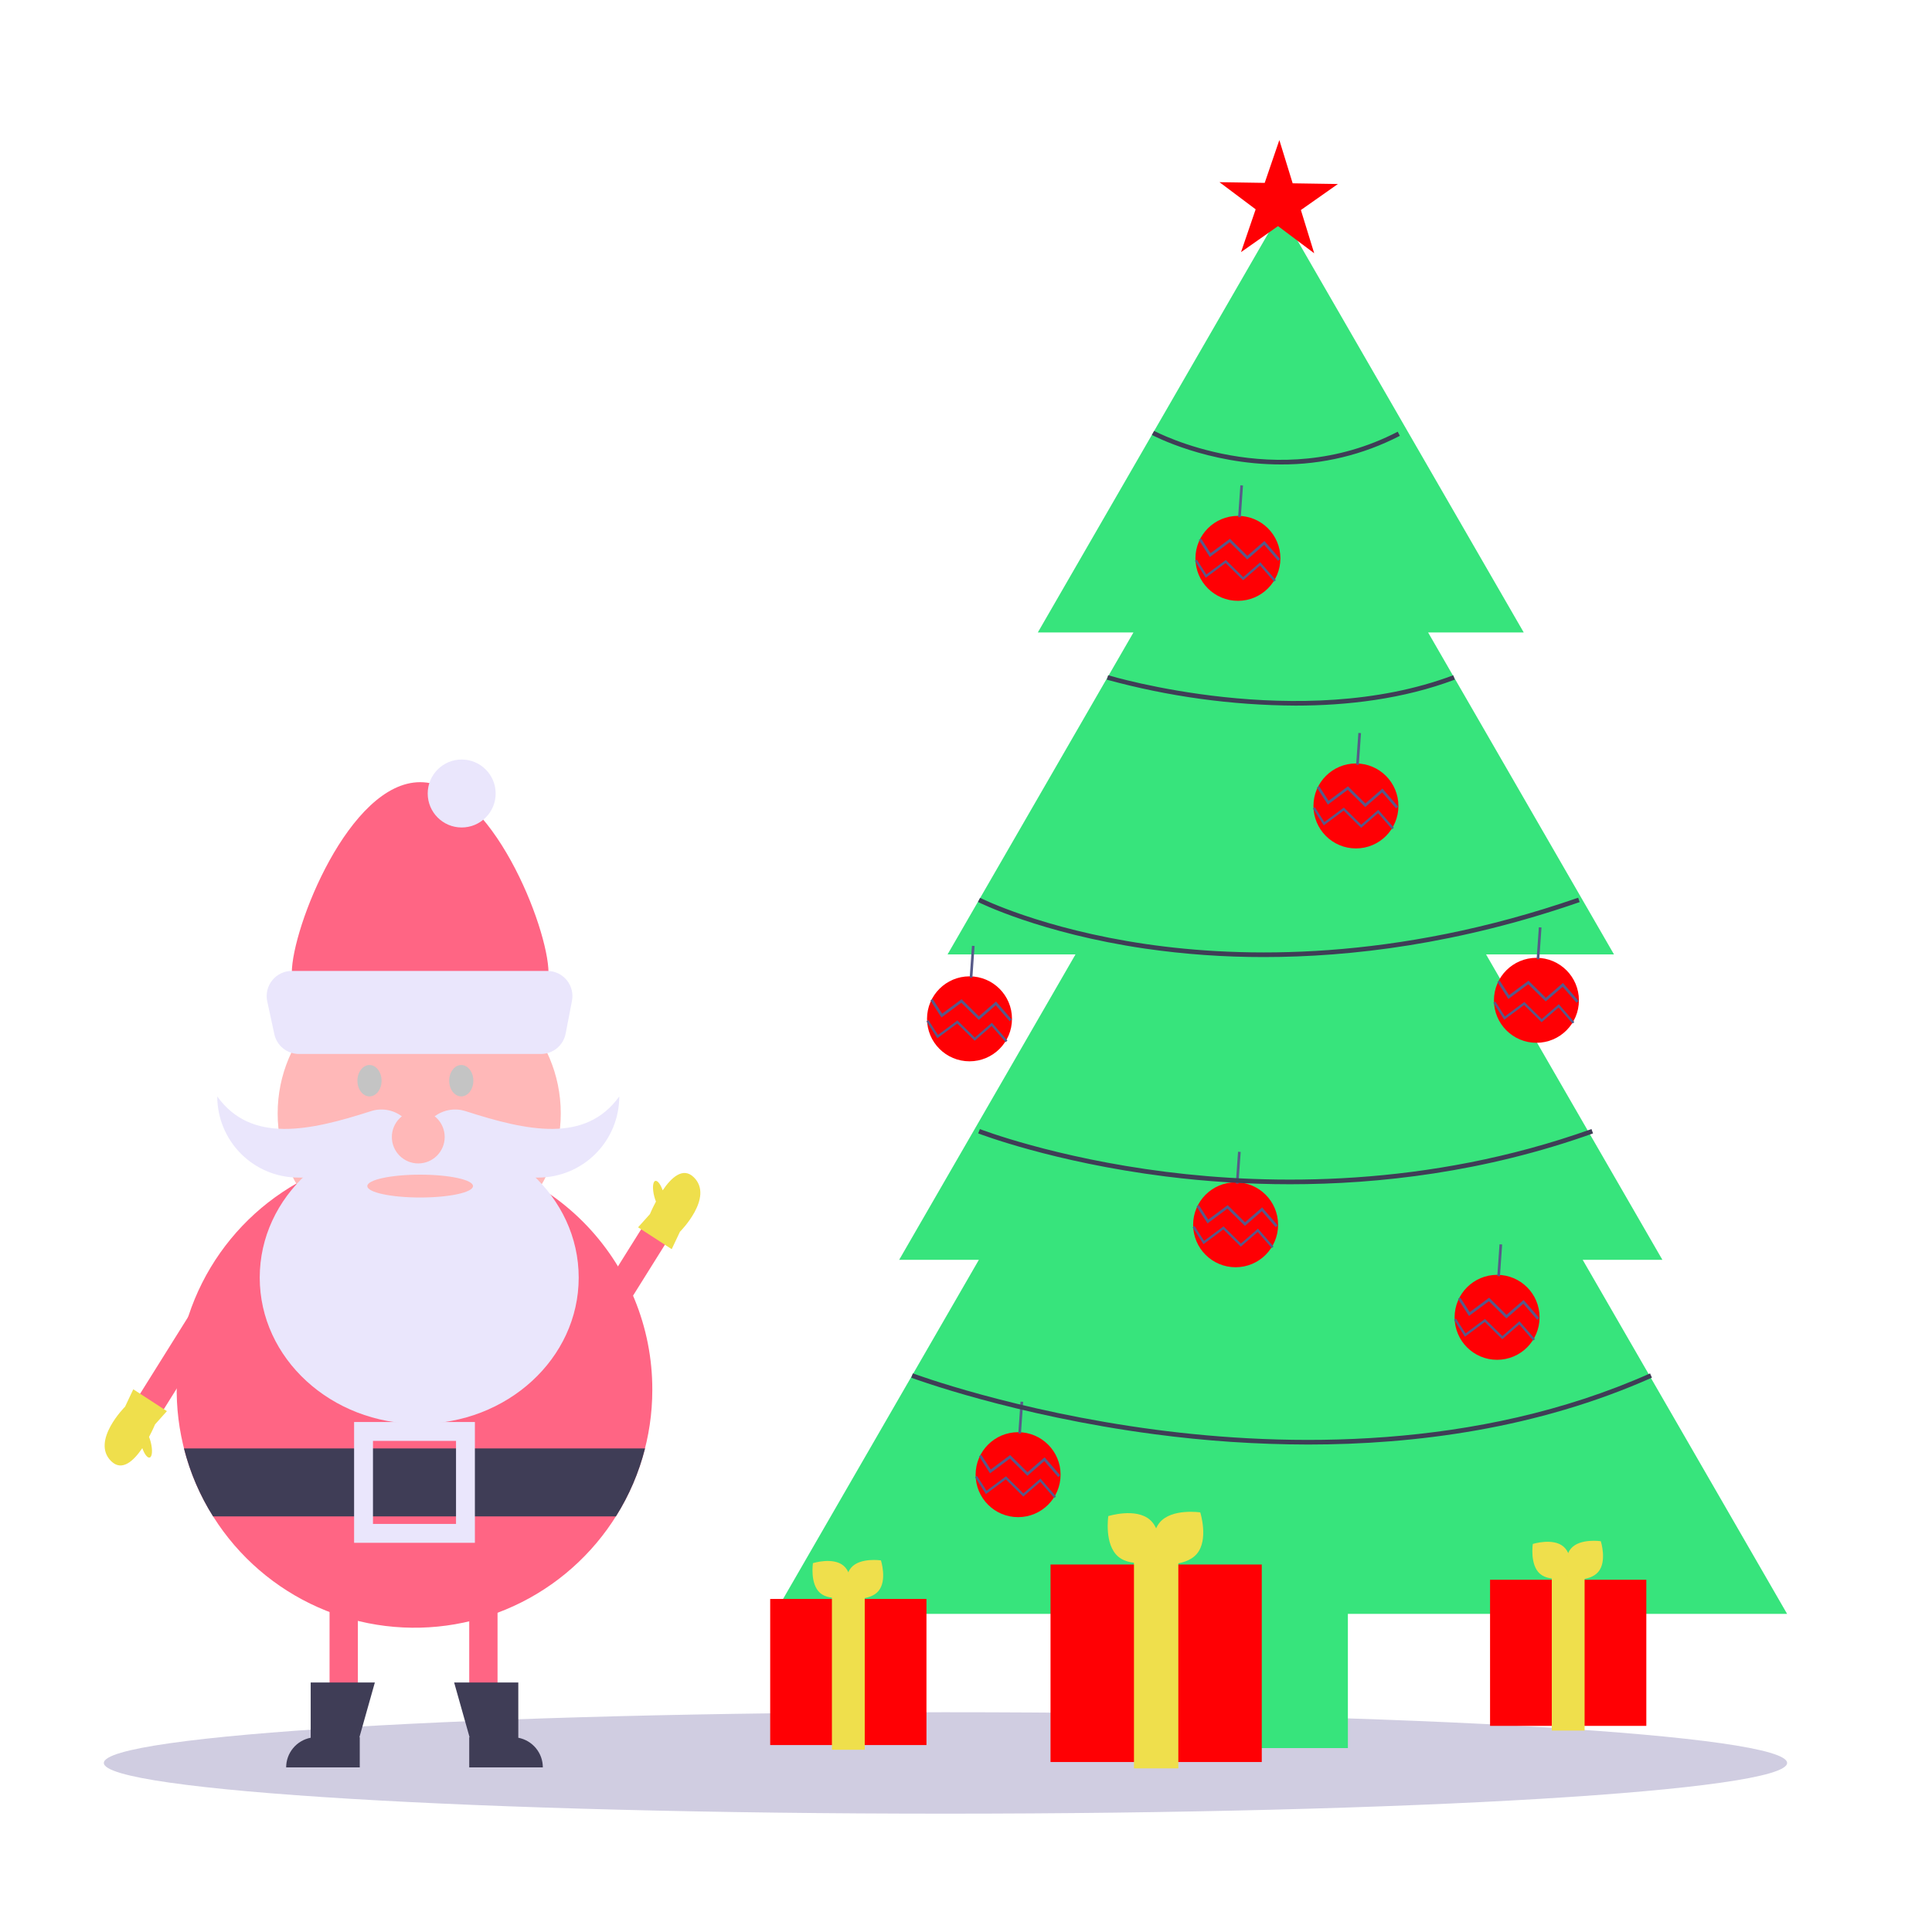 <svg width="800" height="800" viewBox="0 0 800 800" fill="none" xmlns="http://www.w3.org/2000/svg">
<path d="M391.5 751C583.971 751 740 741.598 740 730C740 718.402 583.971 709 391.5 709C199.029 709 43 718.402 43 730C43 741.598 199.029 751 391.5 751Z" fill="#D0CDE1"/>
<path d="M270.107 575.536C270.107 595.012 264.331 614.051 253.511 630.245C242.691 646.439 227.311 659.06 209.318 666.513C191.324 673.966 171.525 675.917 152.423 672.117C133.321 668.317 115.775 658.939 102.003 645.167C88.231 631.395 78.853 613.849 75.053 594.747C71.254 575.646 73.204 555.846 80.657 537.852C88.11 519.859 100.732 504.48 116.925 493.659C133.119 482.839 152.158 477.064 171.634 477.064C184.575 477.029 197.396 479.553 209.358 484.49C221.321 489.426 232.19 496.678 241.341 505.829C250.492 514.98 257.744 525.849 262.681 537.812C267.617 549.775 270.141 562.595 270.107 575.536V575.536Z" fill="#FF6584"/>
<path d="M227.122 402.818C227.122 421.378 203.329 436.424 173.978 436.424C144.628 436.424 120.834 421.378 120.834 402.818C120.834 384.258 144.628 323.884 173.978 323.884C203.329 323.884 227.122 384.258 227.122 402.818Z" fill="#FF6584"/>
<path d="M173.588 519.657C205.96 519.657 232.203 493.414 232.203 461.042C232.203 428.67 205.96 402.427 173.588 402.427C141.216 402.427 114.973 428.67 114.973 461.042C114.973 493.414 141.216 519.657 173.588 519.657Z" fill="#FFB8B8"/>
<path d="M173.588 589.604C210.06 589.604 239.627 562.486 239.627 529.035C239.627 495.584 210.06 468.467 173.588 468.467C137.115 468.467 107.549 495.584 107.549 529.035C107.549 562.486 137.115 589.604 173.588 589.604Z" fill="#EAE6FC"/>
<path d="M222.824 487.614H188.466C184.727 487.614 181.142 486.129 178.498 483.486C175.855 480.842 174.369 477.257 174.369 473.518V473.518C174.369 471.298 174.894 469.109 175.9 467.129C176.907 465.15 178.367 463.437 180.161 462.129C181.955 460.821 184.033 459.955 186.226 459.603C188.418 459.251 190.663 459.421 192.776 460.101C218.173 468.274 242.389 473.564 256.43 454.009C256.43 458.422 255.561 462.792 253.872 466.869C252.183 470.946 249.708 474.651 246.587 477.771C243.467 480.892 239.762 483.367 235.685 485.056C231.607 486.745 227.237 487.614 222.824 487.614Z" fill="#EAE6FC"/>
<path d="M123.57 487.614H157.929C161.667 487.614 165.253 486.129 167.896 483.486C170.54 480.842 172.025 477.257 172.025 473.518V473.518C172.025 471.298 171.5 469.109 170.494 467.129C169.487 465.15 168.027 463.437 166.233 462.129C164.439 460.821 162.361 459.955 160.168 459.603C157.976 459.251 155.732 459.421 153.618 460.101C128.221 468.274 104.005 473.564 89.964 454.009C89.964 458.422 90.833 462.792 92.522 466.869C94.211 470.946 96.686 474.651 99.807 477.771C102.928 480.892 106.632 483.367 110.71 485.056C114.787 486.745 119.157 487.614 123.57 487.614Z" fill="#EAE6FC"/>
<path d="M173.197 481.753C179.24 481.753 184.138 476.854 184.138 470.811C184.138 464.769 179.24 459.87 173.197 459.87C167.154 459.87 162.256 464.769 162.256 470.811C162.256 476.854 167.154 481.753 173.197 481.753Z" fill="#FFB8B8"/>
<path d="M224.003 436.424H123.765C121.386 436.424 119.079 435.609 117.228 434.115C115.376 432.621 114.093 430.537 113.591 428.212L110.661 414.643C110.333 413.124 110.349 411.552 110.708 410.04C111.067 408.529 111.76 407.117 112.736 405.908C113.711 404.699 114.945 403.724 116.347 403.054C117.748 402.385 119.282 402.037 120.836 402.037H226.624C228.158 402.037 229.674 402.376 231.061 403.03C232.449 403.684 233.675 404.637 234.652 405.82C235.629 407.004 236.331 408.388 236.71 409.875C237.089 411.362 237.135 412.914 236.844 414.42L234.223 427.99C233.764 430.364 232.493 432.504 230.628 434.043C228.763 435.582 226.421 436.424 224.003 436.424V436.424Z" fill="#EAE6FC"/>
<path d="M191.172 342.641C198.942 342.641 205.24 336.342 205.24 328.573C205.24 320.804 198.942 314.505 191.172 314.505C183.403 314.505 177.105 320.804 177.105 328.573C177.105 336.342 183.403 342.641 191.172 342.641Z" fill="#EAE6FC"/>
<path d="M173.979 495.863C186.064 495.863 195.861 493.744 195.861 491.131C195.861 488.518 186.064 486.4 173.979 486.4C161.893 486.4 152.096 488.518 152.096 491.131C152.096 493.744 161.893 495.863 173.979 495.863Z" fill="#FFB8B8"/>
<path d="M267.098 599.764C264.585 609.718 260.518 619.213 255.047 627.899H88.221C82.75 619.213 78.683 609.718 76.17 599.764H267.098Z" fill="#3F3D56"/>
<path d="M196.643 638.84H146.625V588.822H196.643L196.643 638.84ZM154.44 631.025H188.828V596.638H154.44V631.025Z" fill="#EAE6FC"/>
<path d="M148.188 665.412H136.465V713.867H148.188V665.412Z" fill="#FF6584"/>
<path d="M206.021 665.412H194.298V713.867H206.021V665.412Z" fill="#FF6584"/>
<path d="M279.038 509.471L269.1 503.254L243.403 544.334L253.341 550.551L279.038 509.471Z" fill="#FF6584"/>
<path d="M214.618 719.565V696.673H188.046L194.439 719.338H194.298V731.842H224.778C224.777 728.934 223.762 726.116 221.908 723.875C220.053 721.634 217.475 720.11 214.618 719.565V719.565Z" fill="#3F3D56"/>
<path d="M128.65 719.565V696.673H155.222L148.829 719.338H148.97V731.842H118.49C118.491 728.934 119.506 726.116 121.36 723.875C123.215 721.634 125.793 720.11 128.65 719.565V719.565Z" fill="#3F3D56"/>
<path d="M287.306 487.494C282.808 483.067 277.963 487.629 274.406 492.886C273.527 490.413 272.278 488.744 271.363 488.98C270.273 489.262 270.074 492.143 270.919 495.415C271.105 496.139 271.338 496.85 271.616 497.544C270.064 500.44 269.122 502.727 269.122 502.727L264.218 508.207L278.141 517.25L281.547 510.05C281.547 510.05 295.782 495.838 287.306 487.494Z" fill="#EFDF4C"/>
<path d="M54.293 583.057L64.231 589.274L89.928 548.194L79.99 541.977L54.293 583.057Z" fill="#FF6584"/>
<path d="M46.025 605.034C50.523 609.462 55.368 604.9 58.925 599.643C59.804 602.115 61.053 603.784 61.968 603.548C63.059 603.266 63.257 600.385 62.412 597.113C62.226 596.389 61.993 595.678 61.715 594.985C63.267 592.088 64.209 589.801 64.209 589.801L69.113 584.321L55.19 575.278L51.784 582.479C51.784 582.479 37.549 596.69 46.025 605.034Z" fill="#EFDF4C"/>
<path d="M740 668.27L655.362 521.673H688.364L615.343 395.198H668.315L591.348 261.886H630.948L530.342 87.632L429.737 261.886H469.336L392.369 395.198H445.341L372.321 521.673H405.322L320.684 668.27H487.225V723.842H558.128V668.27H740Z" fill="#37E47C"/>
<path d="M636.199 431.801C645.915 431.801 653.792 423.925 653.792 414.209C653.792 404.493 645.915 396.616 636.199 396.616C626.483 396.616 618.606 404.493 618.606 414.209C618.606 423.925 626.483 431.801 636.199 431.801Z" fill="#FF0004"/>
<path d="M624.577 413.65L620.021 406.593L620.945 405.996L624.863 412.066L632.907 406.09L640.099 413.179L647.17 407.03L653.653 414.484L652.824 415.206L647.062 408.581L640.053 414.677L632.806 407.534L624.577 413.65Z" fill="#575A89"/>
<path d="M651.169 423.858L645.361 417.18L638.348 423.279L631.105 416.14L622.887 422.246L618.373 415.252L619.178 414.733L623.136 420.867L631.192 414.881L638.389 421.974L645.455 415.828L651.892 423.229L651.169 423.858Z" fill="#575A89"/>
<path d="M637.203 383.968L636.286 397.131L637.383 397.207L638.3 384.045L637.203 383.968Z" fill="#575A89"/>
<path d="M401.453 439.467C411.169 439.467 419.045 431.59 419.045 421.874C419.045 412.158 411.169 404.281 401.453 404.281C391.737 404.281 383.86 412.158 383.86 421.874C383.86 431.59 391.737 439.467 401.453 439.467Z" fill="#FF0004"/>
<path d="M389.83 421.315L385.275 414.258L386.199 413.661L390.117 419.732L398.161 413.755L405.353 420.844L412.424 414.695L418.907 422.149L418.078 422.871L412.316 416.246L405.307 422.342L398.06 415.199L389.83 421.315Z" fill="#575A89"/>
<path d="M416.423 431.523L410.615 424.845L403.601 430.944L396.358 423.805L388.141 429.911L383.627 422.917L384.432 422.398L388.39 428.532L396.446 422.546L403.643 429.639L410.709 423.493L417.146 430.894L416.423 431.523Z" fill="#575A89"/>
<path d="M402.456 391.635L401.539 404.798L402.636 404.874L403.553 391.712L402.456 391.635Z" fill="#575A89"/>
<path d="M512.598 248.795C522.314 248.795 530.19 240.919 530.19 231.203C530.19 221.487 522.314 213.61 512.598 213.61C502.882 213.61 495.005 221.487 495.005 231.203C495.005 240.919 502.882 248.795 512.598 248.795Z" fill="#FF0004"/>
<path d="M500.975 230.644L496.42 223.586L497.344 222.99L501.262 229.06L509.306 223.084L516.498 230.173L523.569 224.023L530.052 231.478L529.223 232.199L523.461 225.574L516.452 231.67L509.205 224.527L500.975 230.644Z" fill="#575A89"/>
<path d="M527.568 240.852L521.76 234.174L514.746 240.272L507.504 233.134L499.286 239.24L494.772 232.246L495.577 231.726L499.535 237.86L507.591 231.874L514.788 238.968L521.854 232.822L528.291 240.223L527.568 240.852Z" fill="#575A89"/>
<path d="M513.602 200.962L512.685 214.125L513.782 214.201L514.699 201.039L513.602 200.962Z" fill="#575A89"/>
<path d="M619.91 563.068C629.627 563.068 637.503 555.191 637.503 545.475C637.503 535.759 629.627 527.883 619.91 527.883C610.194 527.883 602.318 535.759 602.318 545.475C602.318 555.191 610.194 563.068 619.91 563.068Z" fill="#FF0004"/>
<path d="M608.288 544.916L603.733 537.859L604.657 537.262L608.575 543.333L616.618 537.356L623.811 544.446L630.881 538.296L637.365 545.75L636.535 546.472L630.773 539.847L623.765 545.943L616.518 538.8L608.288 544.916Z" fill="#575A89"/>
<path d="M634.881 555.124L629.072 548.446L622.059 554.545L614.816 547.406L606.598 553.513L602.084 546.518L602.889 545.999L606.848 552.133L614.904 546.147L622.1 553.24L629.166 547.094L635.604 554.495L634.881 555.124Z" fill="#575A89"/>
<path d="M620.915 515.235L619.998 528.397L621.095 528.474L622.012 515.311L620.915 515.235Z" fill="#575A89"/>
<path d="M421.574 628.222C431.29 628.222 439.166 620.345 439.166 610.629C439.166 600.913 431.29 593.037 421.574 593.037C411.858 593.037 403.981 600.913 403.981 610.629C403.981 620.345 411.858 628.222 421.574 628.222Z" fill="#FF0004"/>
<path d="M409.951 610.07L405.396 603.013L406.32 602.416L410.238 608.487L418.282 602.51L425.474 609.6L432.545 603.45L439.028 610.904L438.199 611.626L432.437 605.001L425.428 611.097L418.181 603.954L409.951 610.07Z" fill="#575A89"/>
<path d="M436.544 620.278L430.736 613.6L423.722 619.699L416.479 612.56L408.262 618.667L403.748 611.672L404.553 611.153L408.511 617.287L416.567 611.301L423.764 618.394L430.83 612.248L437.267 619.649L436.544 620.278Z" fill="#575A89"/>
<path d="M422.577 580.39L421.66 593.553L422.757 593.629L423.673 580.467L422.577 580.39Z" fill="#575A89"/>
<path d="M561.463 351.317C571.179 351.317 579.056 343.441 579.056 333.725C579.056 324.008 571.179 316.132 561.463 316.132C551.747 316.132 543.871 324.008 543.871 333.725C543.871 343.441 551.747 351.317 561.463 351.317Z" fill="#FF0004"/>
<path d="M549.841 333.166L545.285 326.108L546.21 325.512L550.128 331.582L558.171 325.605L565.364 332.695L572.434 326.545L578.918 334L578.088 334.721L572.326 328.096L565.318 334.192L558.071 327.049L549.841 333.166Z" fill="#575A89"/>
<path d="M576.434 343.374L570.625 336.695L563.612 342.794L556.369 335.655L548.151 341.762L543.637 334.768L544.442 334.248L548.401 340.382L556.457 334.396L563.653 341.49L570.719 335.343L577.157 342.745L576.434 343.374Z" fill="#575A89"/>
<path d="M562.468 303.484L561.551 316.646L562.648 316.723L563.565 303.56L562.468 303.484Z" fill="#575A89"/>
<path d="M511.64 524.742C521.356 524.742 529.232 516.865 529.232 507.149C529.232 497.433 521.356 489.557 511.64 489.557C501.924 489.557 494.047 497.433 494.047 507.149C494.047 516.865 501.924 524.742 511.64 524.742Z" fill="#FF0004"/>
<path d="M500.017 506.59L495.462 499.533L496.386 498.936L500.304 505.007L508.348 499.03L515.54 506.12L522.611 499.97L529.094 507.424L528.265 508.146L522.503 501.521L515.494 507.617L508.247 500.474L500.017 506.59Z" fill="#575A89"/>
<path d="M526.61 516.798L520.802 510.12L513.788 516.219L506.545 509.08L498.328 515.187L493.814 508.192L494.619 507.673L498.577 513.807L506.633 507.821L513.83 514.914L520.896 508.768L527.333 516.169L526.61 516.798Z" fill="#575A89"/>
<path d="M512.644 476.909L511.727 490.071L512.824 490.148L513.741 476.985L512.644 476.909Z" fill="#575A89"/>
<path d="M544.184 104.87L529.201 93.627L513.878 104.402L519.941 86.678L504.958 75.435L523.688 75.724L529.751 58L535.264 75.903L553.994 76.192L538.671 86.967L544.184 104.87Z" fill="#FF0004"/>
<path d="M530.393 192.321C499.992 192.321 477.321 180.283 476.984 180.099L477.899 178.416C478.395 178.685 528.093 205.037 578.767 178.764L579.648 180.465C564.43 188.34 547.528 192.409 530.393 192.321V192.321Z" fill="#3F3D56"/>
<path d="M536.484 292.177C510.064 292.042 483.776 288.429 458.3 281.432L458.861 279.599C459.651 279.841 538.484 303.472 601.747 279.619L602.422 281.412C581.013 289.485 557.843 292.177 536.484 292.177Z" fill="#3F3D56"/>
<path d="M523.375 396.298C506.875 396.325 490.395 395.152 474.065 392.787C430.775 386.436 405.215 373.617 404.962 373.488L405.83 371.78C406.081 371.907 431.427 384.607 474.436 390.905C514.128 396.717 577.406 398.106 653.479 371.729L654.106 373.539C603.998 390.913 559.398 396.298 523.375 396.298Z" fill="#3F3D56"/>
<path d="M534.157 490.37C516.892 490.368 499.645 489.284 482.515 487.127C436.028 481.261 405.352 469.431 405.047 469.312L405.744 467.527C406.047 467.644 436.548 479.401 482.816 485.234C525.496 490.611 590.705 491.904 659 467.517L659.643 469.321C614.644 485.392 570.983 490.37 534.157 490.37Z" fill="#3F3D56"/>
<path d="M541.639 598.15C520.379 598.114 499.145 596.689 478.071 593.885C419.628 586.175 377.743 570.634 377.326 570.478L377.999 568.683C378.413 568.838 420.132 584.314 478.369 591.992C532.073 599.073 611.214 600.778 683.257 568.706L684.035 570.455C636.546 591.598 586.013 598.15 541.639 598.15Z" fill="#3F3D56"/>
<path d="M522.471 647.829H435V729.614H522.471V647.829Z" fill="#FF0004"/>
<path d="M487.92 645.642H469.551V732.238H487.92V645.642Z" fill="#EFDF4C"/>
<path d="M476.102 629.262C481.967 634.296 480.171 646.01 480.171 646.01C480.171 646.01 468.865 649.563 463 644.529C457.134 639.495 458.931 627.781 458.931 627.781C458.931 627.781 470.237 624.228 476.102 629.262Z" fill="#EFDF4C"/>
<path d="M495.574 643.423C490.558 649.304 478.838 647.544 478.838 647.544C478.838 647.544 475.251 636.249 480.266 630.368C485.282 624.487 497.001 626.247 497.001 626.247C497.001 626.247 500.589 637.542 495.574 643.423Z" fill="#EFDF4C"/>
<path d="M681.705 654.148H617V714.647H681.705V654.148Z" fill="#FF0004"/>
<path d="M656.147 652.53H642.559V716.589H656.147V652.53Z" fill="#EFDF4C"/>
<path d="M647.405 640.413C651.744 644.137 650.415 652.802 650.415 652.802C650.415 652.802 642.051 655.43 637.713 651.706C633.374 647.983 634.702 639.317 634.702 639.317C634.702 639.317 643.066 636.689 647.405 640.413Z" fill="#EFDF4C"/>
<path d="M661.808 650.888C658.098 655.239 649.429 653.937 649.429 653.937C649.429 653.937 646.775 645.582 650.485 641.231C654.195 636.881 662.865 638.182 662.865 638.182C662.865 638.182 665.519 646.538 661.808 650.888Z" fill="#EFDF4C"/>
<path d="M383.627 662.092H318.921V722.591H383.627V662.092Z" fill="#FF0004"/>
<path d="M358.068 660.474H344.48V724.532H358.068V660.474Z" fill="#EFDF4C"/>
<path d="M349.326 648.357C353.665 652.08 352.336 660.746 352.336 660.746C352.336 660.746 343.973 663.374 339.634 659.65C335.295 655.926 336.624 647.261 336.624 647.261C336.624 647.261 344.987 644.633 349.326 648.357Z" fill="#EFDF4C"/>
<path d="M363.73 658.832C360.02 663.182 351.35 661.881 351.35 661.881C351.35 661.881 348.696 653.525 352.406 649.175C356.116 644.824 364.786 646.126 364.786 646.126C364.786 646.126 367.44 654.481 363.73 658.832Z" fill="#EFDF4C"/>
<ellipse cx="153" cy="447.5" rx="5" ry="6.5" fill="#C4C4C4"/>
<ellipse cx="191" cy="447.5" rx="5" ry="6.5" fill="#C4C4C4"/>
</svg>
